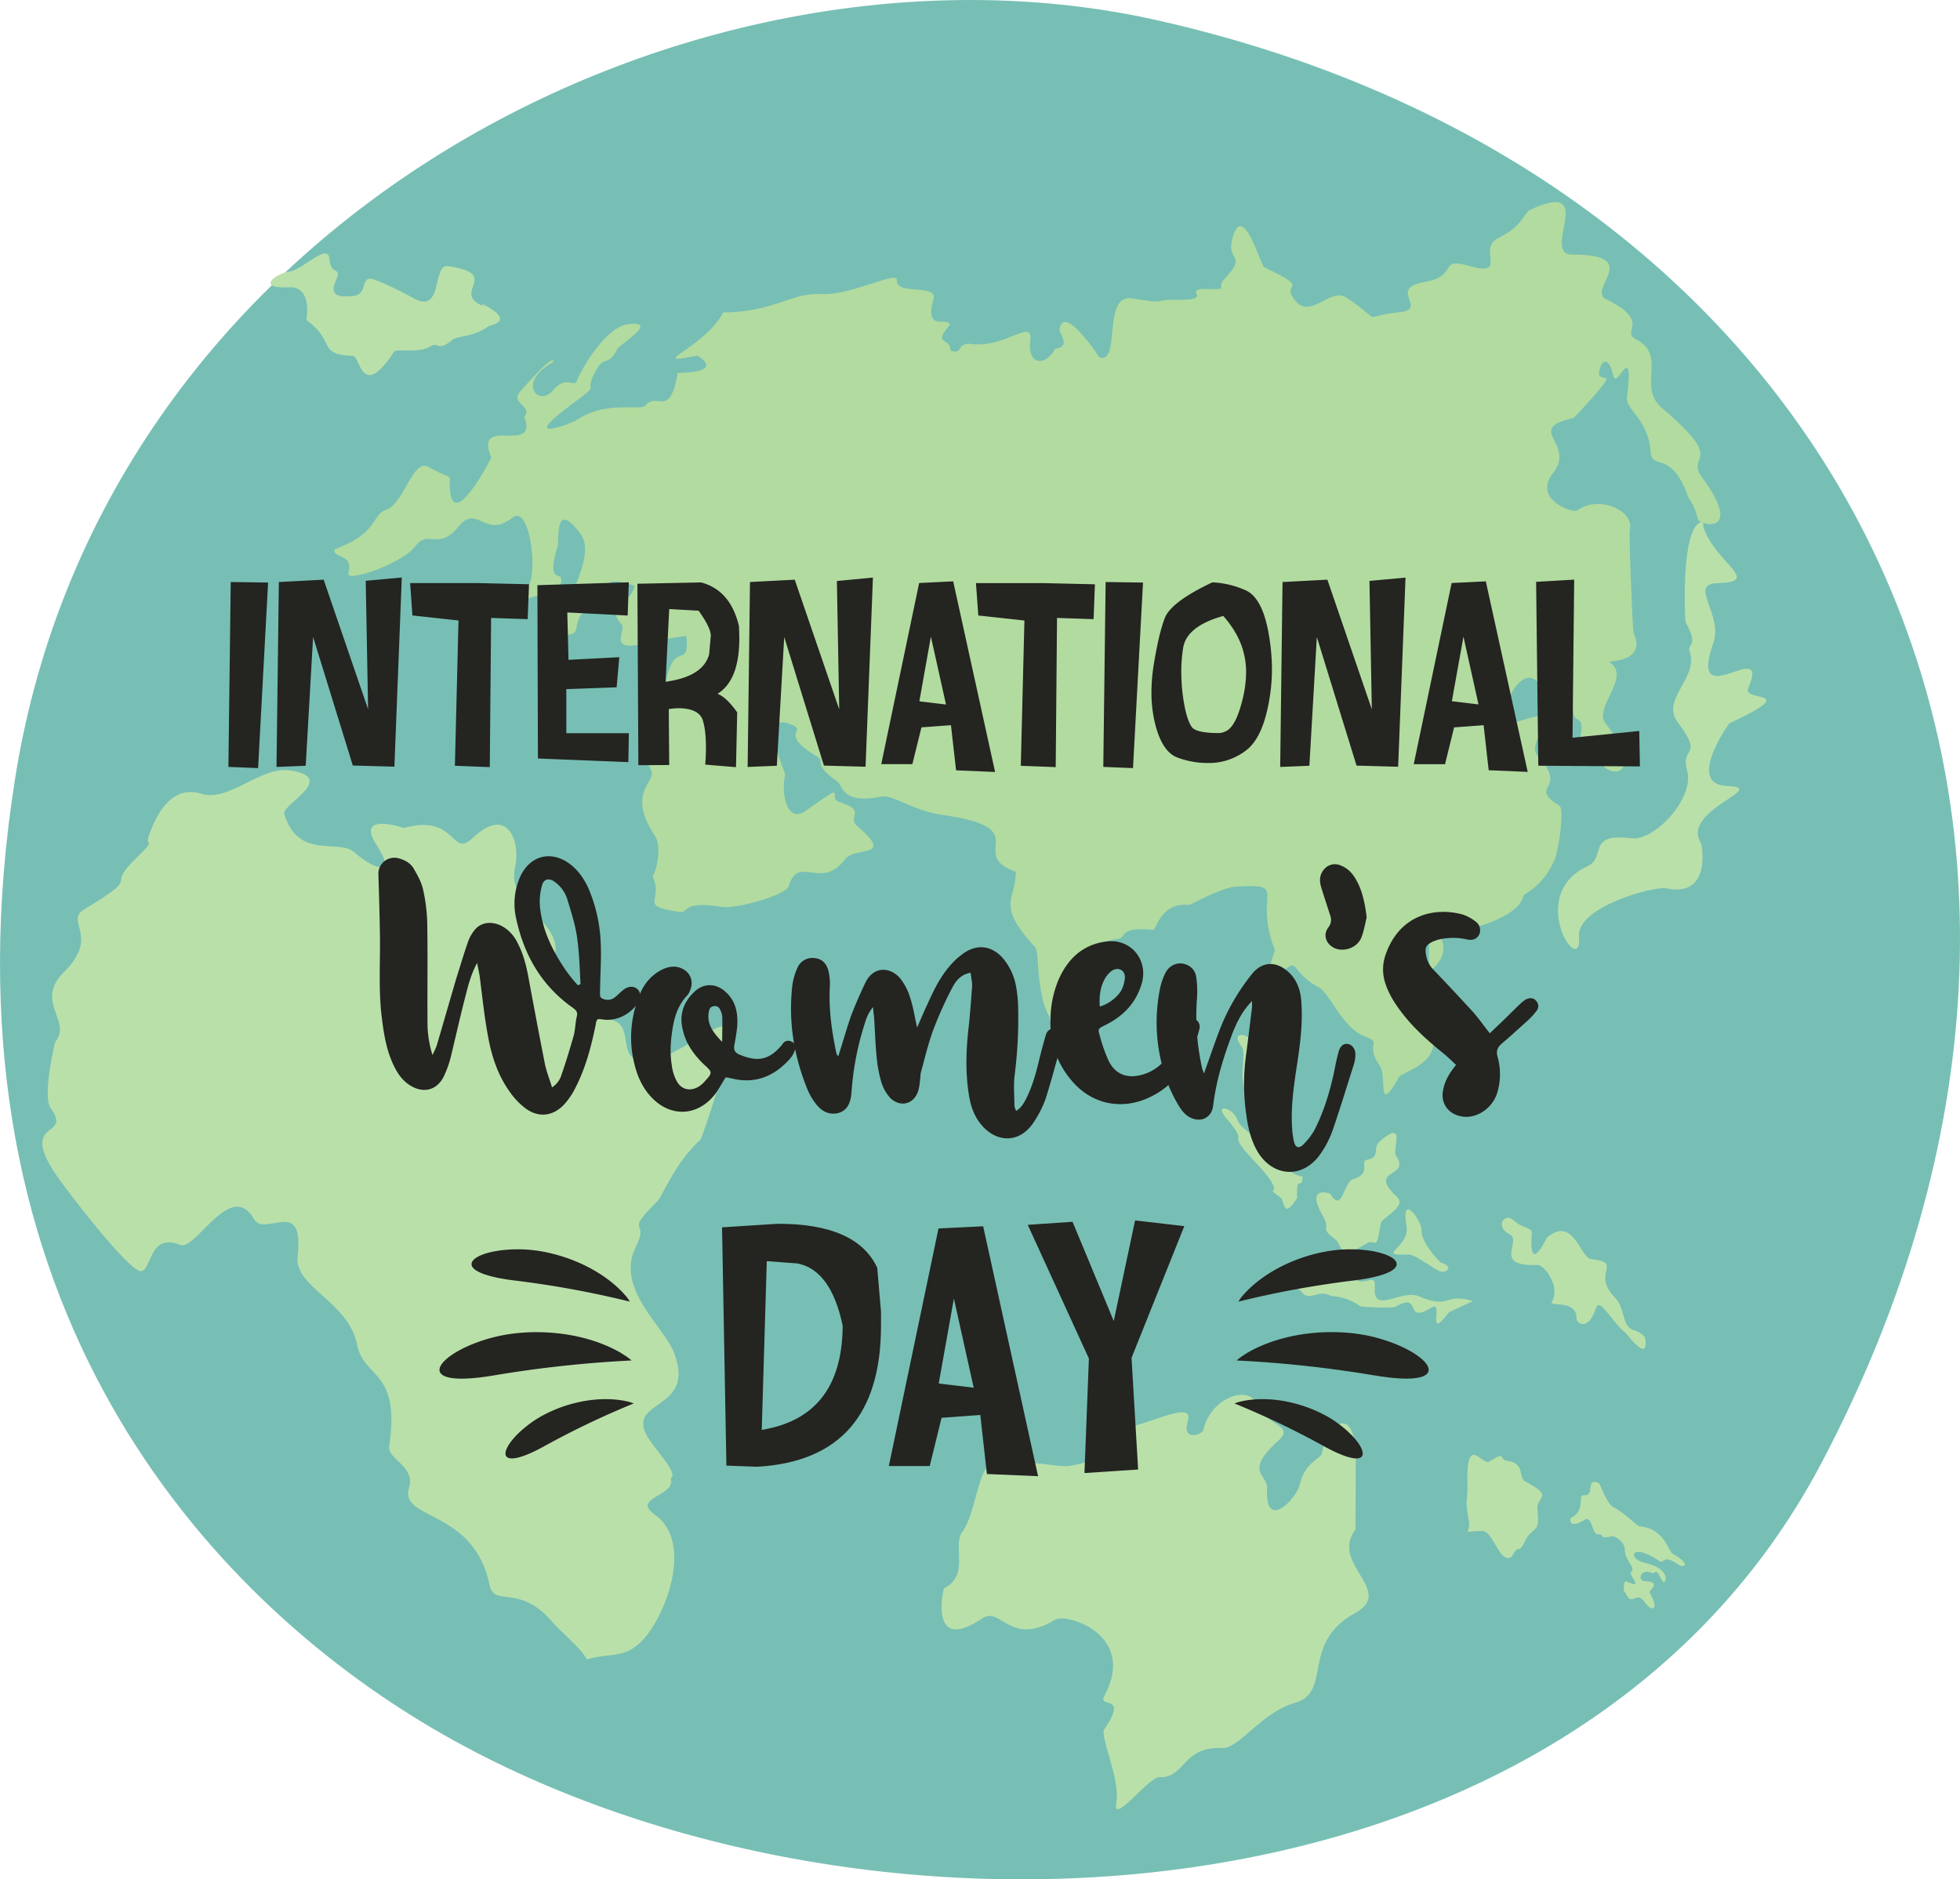 <svg xmlns="http://www.w3.org/2000/svg" width="1080" height="1035.69" viewBox="0 0 1080 1035.69"><g id="Слой_2" data-name="Слой 2"><g id="set05_451632816"><g id="set05_451632816-2" data-name="set05_451632816"><path d="M637.54 11.14C384.42-45.74 57.77 118.53 8.38 428.64-36.37 709.7 106.68 873.12 233.7 949.73 463.14 1088.1 863 1072.4 1003.31 806.91 1192.25 449.46 1017.67 96.55 637.54 11.14z" fill="#77bfb4" fill-rule="evenodd"/><path d="M881.16 206.74c-.54-4.33 4.23-14.58 7.88.54 1.86 7.7 11.5-21.54 7.45 11.72-.83 6.77 11.67 11.9 13 29.7.83 11.44 11.3-1.9 20.87 25.55.23.68 3 3.06 5.18 11.73 1 3.85 25.62 8.9 2.6-22.48-10.2-13.9 14.42-7.38-22.35-38.64-13.84-11.77 3-29-14.14-37.74-9.33-4.75 9.22-9.37-16.72-22.27-10.6-5.27 20.72-24.65-18.42-24.52-18.07.06 14.48-41.62-22.72-25-4.78 2.15-3.7 8.62-18.14 15.83-12.14 6.05 6.13 21.76-16.46 15.3-16.87-4.82-5.09 5.51-24.2 8.94-20.81 3.74 2.45 14.85-13.84 16.64-23.55 2.59-7.13 6.71-29.22-8-9.55-6.36-21.13 14.92-30.12-1.19-3.85-6.91 9.87-3.59-15.19-15.56-2.05-1-12-37.91-17.68-15.28-3.13 12.39 8.76 7.91-4.33 21.79-5 5.34 3.76 5.7-9.35 5.46-15.51-.27 6.12 6.38-18.05 6-12.94-.18-2 2.59-23.4-.82-16.77-2.67-5.93 36.45-18 32.52-.16-.05-19.68-30.34-22-15.3-.26 1.62 6.67 9.69-2.42 10.49-4.47 9.23-15.39 10.19-13.69-4.57 1.45-12.6-13.51 4.26-32.28 2-8.83-1.06-4.26 6-11.66 3.65.0-7.65-10.37-2.78-.34-14.18-.85-4.9-14.34 4.39-9.07-14.12 2.49-8.78-20.84-1.94-20.19-10.55.41-5.4-25.21 8.53-41.69 7.68s-26 9.94-53.93 10.09C388.1 192 354.81 201.86 384.09 196c.38-.08 16.33 9.25-10.63 9.47-4.37 25.78-11.62 10-17.93 18.13-2.31 3-22.17-3.3-38.39 8.31-.49.35-31.05 13-5.57-6.43 24-18.24 7.09-4.77 17.78-22.93 3.55-6 6.38-.91 10.76-10.22 1-2.21 23.91-15.9 5.83-13.62-11.73 1.48-25 23.3-28.21 31.46-1.23 3.17-6.29-3.24-12.86 4.83-7.94 9.75-20.62-4.15-.15-15.38.22-.12 2.37-7.23-18.29 16.41-5.41 6.19 7.4 7.73 2.43 13.59 8.21 21.69-28.3-1.45-18.1 22.57.0.09-19.74 38.59-22.56 19.68-1.95-13.08 4.59-5.43-12.28-14.61-8.47-4.61-13.2 20.11-23.06 23.62-8.41 3-4 12.84-28.41 21.78-1.8 5.08 10.85 2.26 7.48 13.28-1.6 5.24 29.55-5 37.18-15.19 6.83-9.09 12.5 3 23.46-10.43 10.68-13.13 14.39 7.15 29.85-5.08 9.28-7.35 13.92 28.78 9 37.16-4.4 7.44-25.36 5.93-13.24 10.7.12.05 29.7-6.83 30.82-11.49 2.14-8.89-8.67 2.87-1.77-20.47 1.1-3.75-2-26.52 12.72-6.81 11.92 16-24.91 58.3-6.37 55.36 8.21-1.31-1.42-7.59 15-18.46 6-4 .7-15.72 21.17-8.43-2.77 11.5-17 9.8-7 21.67 2.47 2.94-8.86 15.91 14 9.74 3.72-1 21.37-3.95 21.4-3.73 2 19.15-6.53 1.67-11 24.61a50.16 50.16.0 0 0-8.45 19.78c-1.43 7.89-11.64 7.8.0 29.36 3.6 6.66-14.11 11.87 2.26 36.52 3.7 5.58.88 19.08-1.36 22.29 6.49 13.68-8.56 16 14.45 19.46 6.35 1 .59-6.45 23.92-2.65 6.58 1.07 35-6.08 36.74-11.72 5.31-17.49 17.86 2.92 31-14.69 5.26-7.07 27.48-.29 7.11-17.75-7.06-6.06 5.75-8.49-10.15-13.62-7.71-2.49 6.41-12.89-18.94 4.91-9.76 6.85-13.51-8.9-11.11-19.87.41-1.88-17-37.11 4.56-27.31 7 3.21-8.21 4.39 13.21 17.2 4.76 2.84-3.27 3.7 11.09 13.7 2.74 1.9 2.31 12.78 23.7 8.34 6.88-1.43 17.64 7.72 34.51 10.12 51.84 7.38 12.24 21.2 40.05 31.26.0 16.12-11.35 17.79 10.83 41.76 2.05 2.21.32 25.1 7.6 38 1.44 2.56.84 21 10 12.58 2.93-2.68-2.35-9.16 12.27-19.73 15.2-11-12.55-31.48 15.77-35.7 4.65-.69.1-6.77 19-4.91 2.34.23 3.75-15.3 20.23-13.74.4.0 17.8-9.52 24.95-10 30.89-1.9 9.65 3.23 22.09 34.83.46 1.2-10.49 22.29 7.06 9.68 5.41-3.89 3.39 3.54 17 10.8 6.27 3.34 13.07 22.47 25.59 27.24 10.17 3.87-.5 3.62 8.28 16.24 3.92 5.63-1.9 28.16 10.54 6 1.47-2.62 25.69-8.36 17-25.69-5.48-10.93 11.35-14.88-16.87-30.22-2.27-1.23-14.09-17.9 3-17.89 24.69-39.26 4.92 31.42 18.92 10.12 8.14-12.38-9-15.56 12.88-17.45 7.69-.67 31.53-7.79 33.5-18.64.23-1.3 11-4.8 17.46-20.47 1.86-4.52 5.37-27.36 2.41-29.22-18-11.28 5.54-8.5-11.81-27.18-8.33-9 20.63-29.44-9.23-19.72-20.62 6.71 2.72-43 12.41-14.92C855.1 395 865 375.07 867 392.92c.71 6.41 7.22-.17 3.21 16-1.41 5.68 7.15-3.36 11 9.51 3.29 10.89 27.2 11.39 3.37-20-6.59-8.7 14.75-25.47 2.19-33.57.45-.85 20.61-.17 13.4-16-.62-1.36-2.6-55-2.17-56.62 2.87-10.71-16.8-19.77-29-10.86-2 1.46-24.92-5.89-13.1-20.92 12.65-16.06-16.38-24 11.18-30.11.16.0 20.32-21.26 18-21.84C882.19 207.72 881.23 207.36 881.16 206.74z" fill="#b2dba0" fill-rule="evenodd"/><path d="M397 566c-2.09-1.06-25.32 15.27-34.54 17.53-28.91 7.07-7.48-22.58-30.16-21.91-8.86.26-28.57-21.9-26.37-36.35 2.77-18.18-26.9-26-22.14-47.22 3.18-14.18-3.86-34.68-23.42-16.17-12.12 11.46-8.39-13.77-37.78-5.57-.11.0-27.45-9.41-14.91 9.66 10.51 16-.22 14.44-12.57 3.63-8.58-7.51-31 4.45-38.48-21.17-1.46-5 29.89-19.8 3.16-23.87-16-2.44-33.81 17.59-48.58 12.95-15.92-5-24.4 9.5-29.21 23.12-2.18 6.17 4.61 1.13-7.19 12.53-17.81 17.22 5.21 7.72-28.44 28-11 6.64 9.08 14.41-11.13 34.57-16.57 16.52 4.81 26.85-4.79 38.42-.12.15-7.26 30-2.53 36.48 12.48 17.08-18 5.63 3 36.81 5.48 8.15 40.84 54.32 47 53.09 5.87-1.18 4.31-21.28 21.44-14.46 8.5 3.39 27.82-36.63 40.63-14.26 6 10.4 27.83-12.93 24 20.42-2 17.38 28 24.66 32.85 49 3.73 18.63 24 13.63 17.61 55.77-1.11 7.26 14.63 10.76 10.9 23.06-5.42 17.87 35.87 11.33 44.45 53.51 2.56 12.52 16.55-1.53 35.53 21.34 3.19 3.84 15 13.47 18.07 19.61 14.09-4.76 24.46 2.49 37.78-20.52 9.52-16.45 17.66-46.47-.31-59.25-13.55-9.65 12.08-10 8.65-20.15 5-2.39-9.8-16.9-13.34-23.84-10.12-19.82 27.34-13.32 15.33-45-5.77-15.19-32.71-35.54-21.13-58.67 7.95-15.86-7.32-6 11.86-25.18 3.16-3.15 8.86-20 23.88-34.08.54-.51 20.06-56.51 15.4-60.85C399.62 565.3 397.23 565.28 397 566z" fill="#bae0aa" fill-rule="evenodd"/><path d="M938.67 290.86c7.06 19.8 32.42 29.83 7.79 30.49-16.58.44 3.24 17.07-2.4 33-14.53 41.13 32.19-4.81 19.19 25-3.4 7.8 30.79.09-10.41 19.31-.16.07-24.09 33.65-1.24 34.49 24.45.89-26.28 13.28-14.17 31.83.08.13 6.21 29.94-19.41 24.58-6.66-1.39-49.18 10.27-47.95 26.35 1.88 24.75-29.89-22.41 4.53-38.47 11-5.13-.94-18.62 24.61-15.44 12.29 1.53 34.7-22.05 30.46-37.22-3.94-14.11 9.61-7-5.16-26.68-9.68-12.92 11.63-24 6.49-39.27-1.54-4.56 5.56-1.93-2.25-16.15-.19-.34-2.87-51.35 8.52-54.91C939 287.28 938.4 290.12 938.67 290.86z" fill="#bae0aa" fill-rule="evenodd"/><path d="M747 807.41c1.29-32.7-14.22-26.7-18.79-6-.48 2.17-9.46 4.92-12 16.68-1.7 7.8-19.39 26.43-18 2.07.44-7.77-13.35-8.61 6.38-26.43 9.21-8.31-8-8.72-12.1-19.82s-25.49-3.76-29.41 14.2c-.51 2.36-12.21 6.81-8.52-5.3s-26 4.34-33.67 3.3-3 17.89-32.44 21.86c-5.4.73-39.67-6.29-42.91.24-6-.32-8.18 26.56-15.18 35.81-5.9 7.78 4.36 23.85-10.23 31.38-.15.08-8.84 36.61 21.11 16.48 10.36-7 15.19 16 40.25.66 6.05-3.7 45.39 8.27 27 42.12-3.84 7.07 13.71-1.7.0 18.38-2.56 3.75 9 27.64 6.61 40.64-2.37 12.76 18-14.62 23.72-14.3 13.93.78 12.93-17.27 34.73-16.05 9 .5 21.58-19.68 40-24.92 20.87-5.94 2.79-32.82 33.17-49.5 22.34-12.26-14.23-27 .17-46C746.9 842.78 747 807.38 747 807.41z" fill="#bae0aa" fill-rule="evenodd"/><path d="M900.85 733.24c-7.54-1.56-4.81-11.79-11-18.17-13.5-14 5.33-19-13.26-21.25-5.84-.72-9.76-24.31-24.25-11.67-.07.06-10.12 21.64-8.33-2.39.29-3.72-4.66-2.2-10.51-7.65-4.06-3.78-10.18 3.66-1.77 8 7.46 3.87-9.92 18 15.6 17 3.35-.14 12.79 11.46 7.78 20.36-1.72 3 14.45-1.88 13.56 9.9.0.39 5.74 8 10.89-6.78 2-5.73 9.46 9 16.32 14.06.06.05 13.08 17.49 10.59 2.76C906.23 735.74 902.06 733.49 900.85 733.24z" fill="#bae0aa" fill-rule="evenodd"/><path d="M793.87 695.78c-4.08-3.85-11-12.43-10.55-17.9.33-4.46-11.57-21.81-8.28-2.28 2.09 12.39-18.07 16.55 1.08 15.74 3.34-.15 11.66 6.36 16.44 8.88C796.66 702.39 801.87 698.12 793.87 695.78z" fill="#bae0aa" fill-rule="evenodd"/><path d="M769.79 659.63c-17.06-15.93 8.17-10.21-.62-22.8-2.1-3 5.85-20.4-8.63-8.12-4.68 4 .55 8.87-7.29 10.46-4.49.9 3.22 7.33-7.66 10.69-5.41 1.67-5.81 19.23-12.66 8 0-.06-13.87-5.08-4.06 12.14 5.07 8.9-2.39 5.85 7 13.13 4 3.07 1.35 12 17 2.19 5.33-3.34 5.32 5.85 8-11.35C761.43 671.19 775.41 664.88 769.79 659.63z" fill="#bae0aa" fill-rule="evenodd"/><path d="M811.47 717.08c-15.53-5-11.77 4.78-29.45-2.63-10.23-4.28-25.64 10.51-24.47-5.18.68-9.08-6.91 1.31-11.77-5.46-2.34-3.27-3.51 3.16-10.13-3.7-5.75-6-5.82 8.21-9.9.89-1.44-2.59-5.06 2.66-14 2.66-12 0 2.7 4.62 5.68 8.55 4 5.3 9.45-2 15.95 2a29.81 29.81.0 0 1 16.06 5.6c.86.63 18.16 1.12 19.5.34 14.94-8.67 4.41 10.1 19.7.51 7.48-4.7-3.3 19.56 9.71 2.61C798.5 723.08 811.48 717.08 811.47 717.08z" fill="#bae0aa" fill-rule="evenodd"/><path d="M714.75 660c-.64-13.81 2.72-3.34 3-11.46-11.39-2.95-6.59-8.17-10.38-7.06-2.08.61 1-6.31 4.59-2.47.47.5 8.16-.27-3.57-10.59-1.34-1.18 2.11-19.41-8.67-16.79-4 1 3.58-3-4-4.5-5.54-1.14 1.2-12-3.83-14.58-6.4-3.23 9.24-6.82-4.62-21.21-1.07-1.1-9.31-2.79-3.06 5.56 3 4-2.54 18.07 3 25.8 3.55 5-5 .1 5.8 10.09 2.1 2 3.35 15.67 8.32 15.47 3.36-.13-2.79 1.44 3.91 4.14 1.41.57 3.66 14.06-11-3.84-1-1.22-10.76-6.43-12.48-11.56-2.17-6.48-13.24-9.3-6.12-.9 11.49 13.57 3.77 8.83 8.31 15.36 4.08 5.85 13.82 14.46 17.08 20.57 3.52 6.6-4 1.56 4.53 7.89 2.47 1.83 1.38 12.65 8.9.67C714.86 660 714.75 660.12 714.75 660z" fill="#bae0aa" fill-rule="evenodd"/><path d="M841.36 847.32c4.88-6.71 7-2.71 5.78-15.55-.7-7.48 9.83-6.65-6.66-15.3-4.14-2.17.22-10.19-9.94-11.37-5.1-.59.0-5.85-9.9.33-4 2.52-12.94-16.36-12.07 13.32.27 9-1.55 6.67.69 18.62 1.7 9.06-5.52 6.59 7.37 6.3 4.75-.11 8.12 11 11.72 13.8 5.12 4 5.67-3.56 7.9-3.64C839 853.73 840.2 848.93 841.36 847.32z" fill="#bae0aa" fill-rule="evenodd"/><path d="M895.91 878.27c3.58 7.71 5.69-2.48 10.6 4.94 3.61 5.46 8.22 3.84 2.38-5.56-.62-1 7.39-6-2.63-6.26-4-.1-2.86-7.34 4.27-4.49 2 .79 1.18-4 5.29 4.05 2 3.84 6.16-6.39-9.47-9.65-9.63-2-8.31-12 8.1-1C917 862 916.16 856 925 862.38c1.91 1.4 8.21.7-3.33-6.16-2.7-1.61-4.3-13.85-18.49-15.1-.67.0-9.42-8.28-13.82-10.34s-7.38-13.08-8.54-13.55c-7.61-3.07-1.52 7.44-8 6.78-3.88-.4 1.34 8.22-7.18 12.59-.8.41-1.26 6.44 7.57.91 4.22-2.64 3.82 8 7.2 8 4.59-.09-.27 2.86 7.76 1.11 1.84-.4 7.38 3.44 7.16 7.59-.29 5.21 6.43 10.18 3.4 12.07-1.7 1 6.13 8.79.18 6.39-3.35-1.36-4.09-2.79-4.2 3.66C894.69 876.72 895.75 877.93 895.91 878.27z" fill="#bae0aa" fill-rule="evenodd"/><path d="M265.91 168.54c-17.55-7.39 11-17.54-19.14-21.87-8.87-1.27-2.15 27.94-19.87 17.16-.94-.58-12.76-7-20.76-9.77-8.32-2.85-2.67 8.67-12 9.14-4.16.21-13.68 1.47-9.08-8.54 3.79-8.22-2.95-2.41-3.48-11.67-.56-9.87-15 5.85-22 6.68-7.56.9-19.05 9.59-.38 8.65 13.34-.67 9.58 18 9.65 18.05 16.65 12.16 5.46 18.89 25.66 19.79 4 .17 4.77 25.21 22.72-2.5 1-1.51 13.91 1 19.59-2.58 5.31-3.36 3.63 3.36 12.24-3.64 3.46-2.81 11-1.12 20.12-7.66.66-.48 15.18-2.51-2.2-11.65C264.44 166.78 266.28 168.16 265.91 168.54z" fill="#bae0aa" fill-rule="evenodd"/><path d="M147.73 321 142.21 423.3l-16.36-.67 1.29-101.88 20.59.29zm30.59-1.61 24.5 71.45-1.3-70.76 19.87-1.82-4.07 104.24-22.92-.63-21.88-70.86L168.45 422l-16.09.66 1.3-101.91 24.66-1.29zM291.49 322l-.73 19.21-20.15-.67-.72 82.21L250.65 422l2-80.06-25.41-2.77L226 321.32h37l28.54.66zm55-1-.63 18.2-33.27-1.68.66 26.12 28-1.46-1.48 16.59-27.72 1v24.28h34.47l-.29 15.95L296.41 418l-.29-95.51 50.36-1.58zm22.26 14.64-2 40.07q20.72-2.83 24-15.14l.91-10.15c0-3.09-2.23-7.69-6.74-13.87l-16.24-.91zM386.44 321q16.13 4.35 20.75 24.09.18 3.6.18 6.81.0 23-12 30.47c3.27 1.22 6.9 4.63 10.84 10.24l-.66 30.18-16.94-1.42c.26-3.44.38-6.62.38-9.52q0-9.42-1.76-15c-1.42-4.19-5.68-6.37-12.84-6.56a40.36 40.36.0 0 0-5.89.48l.25 30.83-17 .1-.53-1e2 35.19-.73zm51.49-1.51 24.5 71.45-1.29-70.76L481 318.3l-4.06 104.24L454 421.91l-21.88-70.86L428.05 422l-16.08.66 1.29-101.91 24.66-1.29zm87.31.94 23.08 105-21.5-.91L524 399.64l-16.27 1.2-5 20.28H485.59l20.88-99.83 18.76-.92zm-12.3 30.37-6.36 35.69 14.69 1.77-8.33-37.46zM603.31 322l-28.54-.66h-37l1.3 17.85 25.41 2.77-2 80.06 19.24.73.72-82.21 20.15.67.73-19.21zm26.51-.94L624.31 423.3l-16.37-.67 1.29-101.88 20.59.29zm69.28 28.44a111.18 111.18.0 0 1 1.77 19.36 100.25 100.25.0 0 1-2 19.67q-3.69 18.84-12.64 25.29a33.28 33.28.0 0 1-19.18 6.66H666a47 47 0 0 1-17.18-3q-8.23-3-12.15-17.91a72.06 72.06.0 0 1-2.2-18.16 94.31 94.31.0 0 1 1.13-14.22q2.79-17.55 6.18-26.49c2.31-6 11-12.58 26.27-19.77a50.47 50.47.0 0 1 18.13 4.29q9.42 4 12.93 24.25zm-25-10.06q-20.34 5.63-22.19 17.75a84.44 84.44.0 0 0-1 12.84 104.37 104.37.0 0 0 .75 12.45c1.11 8.76 2.75 14.76 4.92 18q2.24 3.5 15 3.5a8.67 8.67.0 0 0 3.25-.73q5.77-2 9.46-16.36a64.21 64.21.0 0 0 2.34-16.37 43 43 0 0 0-.95-9.14c-1.55-7.57-5.42-14.89-11.67-22zm57.3-20 24.5 71.45-1.3-70.76 19.87-1.82-4.07 104.24-22.92-.63-21.88-70.86L721.49 422l-16.08.66 1.29-101.91 24.66-1.29zm87.31.94 23.08 105-21.5-.91-2.78-24.82-16.27 1.2-5 20.28H779l20.88-99.83 18.76-.92zm-12.3 30.37L8e2 386.43l14.69 1.77-8.32-37.46zm61-31.31-.92 87.12 36.76-3.72.38 19.52-56-.38-1.2-101.34z" fill="#242421" fill-rule="evenodd"/><path d="M262.9 530.57c.47 2.88 1.11 5.25 1.45 7.79 1.43 10.93 2.54 22 4.58 32.83 1.92 10.62 5.24 20.95 11.6 30a40.89 40.89.0 0 0 8.7 9.38c7.48 5.69 15.71 4.74 22.07-2.4a40.07 40.07.0 0 0 5.85-8.87c5.55-10.8 8.56-22.37 11-34.12.64-3.82.64-3.82 4.26-3.32 7.48 1.09 15.87-3.35 19.36-9.84 1.43-2.85 1.29-5.38-.64-7-1.72-1.59-4.57-1.59-7 0a29.91 29.91.0 0 0-3.32 2.85 30.11 30.11.0 0 1-2.4 2.06 6.42 6.42.0 0 1-7.11.0c-1-.64-.64-3.18-.64-4.91.13-8.73.78-17.63.3-26.33A84.21 84.21.0 0 0 324 489c-2.54-5.25-5.72-9.85-10.63-13.34-10-7-21.12-4.09-26.5 7a36.57 36.57.0 0 0-2.54 23.15c4.3 20.31 14 37.44 31.41 49.65 1.76 1.29 2.71 2.37 2.07 4.77-.78 3.32-.78 6.81-1.6 10.16-2.06 7.28-4.26 14.59-6.8 21.86a12.34 12.34.0 0 1-5.24 7c-1.43-4.77-3.18-9-4-13.33-3-15.24-5.89-30.64-8.73-45.87-1.26-7.27-3-14.41-6.5-20.91A20.65 20.65.0 0 0 277 510.6c-5.24-2.87-10.79-2.7-14.62.95a21.81 21.81.0 0 0-4.26 6.8c-2.4 6.84-4.47 13.81-6.67 20.79-3.65 12.38-7.14 24.6-10.79 37a39.44 39.44.0 0 1-2.37 5.25 61.32 61.32.0 0 1-2.71-15.71c-.17-19.18.17-38.37-.17-57.56A95.78 95.78.0 0 0 233.08 490c-.94-4-3-7.62-5.08-11.27-1.72-3-4.73-4.74-8.25-5.69a8.8 8.8.0 0 0-11.24 8.87c.3 10 .61 20 .78 30 .47 16.34-.95 32.69 1.11 49 1.12 9.07 2.54 18.11 6.67 26.51 2.06 4.29 4.74 8.09 8.73 10.62 7.45 4.78 15.07 2.88 18.86-5.08a57.79 57.79.0 0 0 3.65-10.15c2.54-10.46 4.91-21.08 7.62-31.71 1.76-6.84 3.35-13.81 7-20.48zM318.44 543a81.94 81.94.0 0 1-7.31-9.2c-7-10.46-12.52-21.74-13.64-34.6a33.09 33.09.0 0 1 1.12-11.1c.95-3.82 4-4.43 7.13-2.06a18.72 18.72.0 0 1 7 10c2.06 6.84 4.3 13.64 5.25 20.65 1.25 8.56 1.42 17.13 1.89 25.69C319.39 542.49 318.91 542.79 318.44 543z" fill="#242421" fill-rule="evenodd"/><path d="M399.84 593.73a39 39 0 0 1 4.13.78c12.69 2.84 22.84-1.6 31.24-10.93a14.54 14.54.0 0 0 2.87-5.08c.48-1.76.14-3.66-1.93-4.47a3.67 3.67.0 0 0-4.73 1 11.73 11.73.0 0 1-.95 1.26c-7.48 8.73-14.12 8.55-23 4.9-2.37-.95-3.31-2.54-2.84-5.08.61-3.48 1.25-7 1.59-10.46.47-7.14-.64-13.63-6.06-18.71-5.38-5.25-12.52-5.38-17.74-.17-5.72 5.41-8.11 12.22-6.36 20 1.6 8.09 6.2 14.42 12 20 4.44 4 4.61 4.47.65 8.74a16.32 16.32.0 0 1-3.49 3.18c-4.77 3-9.85 1.89-12.39-3a24.39 24.39.0 0 1-2.67-8.73c-1.12-6.67-.64-13.47.47-20.31 1.08-6.66 3.15-12.86 7.92-17.93a8.42 8.42.0 0 0 1.59-2.68c2.37-5.24.31-10.32-4.9-12.52-3.53-1.46-7-.81-10.33.78-6.66 3.32-10.8 8.86-13.16 15.7a61.17 61.17.0 0 0-3.35 30.63c1.45 8.7 4 16.79 10 23.46 10.94 12.22 26.81 11.27 36.32-2.07 1.76-2.67 3.35-5.38 5.08-8.22zm-1.9-19.53c-4.9-5.08-8.43-9.68-7.45-16.18.31-1.59.62-3.18 2.68-3.49 2.06-.47 3.35.78 4 2.71a10 10 0 0 1 .81 3C398.11 564.52 397.94 568.82 397.94 574.2z" fill="#242421" fill-rule="evenodd"/><path d="M461.88 582.16a6.51 6.51.0 0 1-.95-1.46c-2.67-12.52-4.44-25.05-3.62-37.91a33.17 33.17.0 0 0-.65-7c-1-4.77-3.65-7.31-7.61-7.78a9 9 0 0 0-9.68 5.41 35.53 35.53.0 0 0-2.71 9.17c-2.37 19.7.64 38.72 7.95 57a33.61 33.61.0 0 0 4.74 8.43c3 4.09 7.14 6.64 12.53 5.38 4.6-1.29 6.84-4.9 7.31-11.44A159.14 159.14.0 0 1 476 565.63c1.09-3.48 2.07-7.14 5.08-10.62.14 2.53.48 4.43.61 6.5.47 6.83.64 13.64 1.29 20.3a73.78 73.78.0 0 0 2.7 14.76 24.31 24.31.0 0 0 4.74 8.39c5.72 5.72 13.64 3.53 15.71-4.43a29.2 29.2.0 0 0 .81-5.21c.3-1.59.13-3.35.61-4.77 2.23-8.09 4.13-16.35 7.14-24.14a208 208 0 0 1 10.15-22.33c1.93-3.66 4.78-7.14 10-8 .31 2.87 1 5.54.78 8.08-.65 7.95-1.12 15.71-2.07 23.66-1.25 11.74-1.59 23.62.31 35.37 1 6.67 3.18 12.86 8 17.93 8.57 8.87 20 8.23 27.11-1.75a59 59 0 0 0 7-13.34c2.84-8.56 5.07-17.43 7.62-26.16a43.82 43.82.0 0 0 1.89-7.14c.64-3.49-1.42-5.86-4.6-5.86-2.37.0-4 1.08-4.78 4.1-1.25 4.29-2.37 8.59-3.48 13-1.73 7.44-3.79 14.76-7.28 21.73-1.29 2.37-2.71 4.9-5.41 6.5a13.36 13.36.0 0 1-.95-2.54c0-5.86-.64-11.88.17-17.6A249.46 249.46.0 0 0 561 554.53a71.73 71.73.0 0 0-1.28-11.74 33.12 33.12.0 0 0-7.28-14.93c-6-6.63-13.81-7.75-21.26-2.67a41 41 0 0 0-8.25 7.62c-5.08 6-8.57 13.16-11.75 20.3-2.06 4.27-3.79 8.57-5.85 13.17-1.29-5.72-2.07-11.27-3.83-16.52a31.59 31.59.0 0 0-5.38-10.46c-5.08-6.19-14.28-7.31-19.05 1.77-2.85 6-5.55 12-7.92 18.24C466.48 566.75 464.42 574.37 461.88 582.16z" fill="#242421" fill-rule="evenodd"/><path d="M578.81 563.1a48 48 0 0 0 11.1 31.71c11 13.68 28.1 17.47 44 9.68 15.71-7.61 22.84-21.56 27-37.43a4.78 4.78.0 0 0-3.52-5.86c-2.36-.64-3.62.48-5.21 3.79-2.71 5.55-5.24 11-8.25 16.18a24.22 24.22.0 0 1-12.23 10.32c-9.67 3.66-17.12 1-20.94-7.14A84.87 84.87.0 0 1 606 570.71c-1.11-3.65-.94-3.79 2.55-5.55 10.15-4.91 17.42-12.22 20.61-23.31 3.66-13-6.2-24.75-19.5-23-12.86 1.6-21.12 9.38-26.2 20.66a57.31 57.31.0 0 0-4.6 23.62zM606 554.7c-.33-5.24.14-10 2.21-14.14a14 14 0 0 1 4.6-5.69c3.83-2.23 7.48.13 7 4.43-.5 3.49-1.45 6.67-4 9.21A21.65 21.65.0 0 1 606 554.7z" fill="#242421" fill-rule="evenodd"/><path d="M689.86 551.69a24.71 24.71.0 0 1 0 3.62c-1 8.43-2.07 17-3.18 25.56a117.36 117.36.0 0 0 .17 34.25c.94 6.84 2.54 13.34 6 19.36 8.56 14.45 25.22 15.23 34.76 1.42a54.4 54.4.0 0 0 6.64-12.83c4.12-11.91 7.78-24 11.6-36a19.61 19.61.0 0 0 1-5.89c.14-3-1.93-5.68-4.3-5.86-2.2-.3-4 1-4.9 4.14s-1.6 6.5-2.24 9.81c-2.37 11.61-5.72 22.84-11.1 33.48a36.88 36.88.0 0 1-6.19 8c-2.37 2.37-4.27 1.72-5.08-1.43a45.07 45.07.0 0 1-1.08-8c-.82-13.47 1.55-26.5 3.48-39.66 1.42-10 2.37-20 1.59-30-.51-7.14-3.18-13.67-9.54-17.93-6.19-4.14-12.83-3-17.6 3a116 116 0 0 0-18.07 31.41c-2.88 7.61-5.42 15.22-8.43 23.48-.47-1.59-1-2.54-1.12-3.48a131.64 131.64.0 0 1-2.67-38.55 55.66 55.66.0 0 0-.47-11.27c-.65-4.13-3.66-6.67-7.62-7.31-4.13-.48-7.48 1.59-9.38 5.24a36.43 36.43.0 0 0-2.84 8.09 94 94 0 0 0 .64 41.09 79 79 0 0 0 9.51 23.79c1.73 2.84 3.66 5.39 6.8 6.84 5.9 2.67 11.45-.34 12.23-6.67 1.58-13.33 5.41-25.85 10-38.24C681 564.39 684 557.72 689.86 551.69z" fill="#242421" fill-rule="evenodd"/><path d="M753.05 505.66c-.81-7.78-2.67-15.4-5.52-20.3-2-3.79-4.7-6.81-8.73-8.4-4.57-1.93-9 .31-10.9 4.91-1.12 3.18-.3 6 .65 8.87 1.42 4.6 3 9.2 4.43 13.81a6.55 6.55.0 0 1-1 6.49c-4.1 5.42.34 11.44 6 12.22 4.81.64 10-1.72 12.05-6.32C751.46 513.45 752.1 509.49 753.05 505.66z" fill="#242421" fill-rule="evenodd"/><path d="M820.91 569.46c-3.49-4.47-6.19-8.26-9.21-11.74-7.14-7.79-14.42-15.57-21.72-23.19a14.84 14.84.0 0 1-4.14-7.92c-.77-4.3-.3-5.72 3.49-7.61a30.23 30.23.0 0 1 3-1.12 34.82 34.82.0 0 1 16-.17c3.31.81 5.72-.47 6.8-2.84a5.85 5.85.0 0 0-2.2-7.14 23.36 23.36.0 0 0-7.14-3.8c-16.18-4.29-35.24.78-42.51 22.85a24.2 24.2.0 0 0-.34 13.78c1.76 6.19 4.94 11.44 8.73 16.51 6.84 9.21 15.24 16.65 24.13 23.8 2.2 1.89 4.44 4 6.5 6-3.49 4.3-6 8.43-7 13.34-1.76 7.14 2.2 13.33 9.34 14.89 8.09 1.93 17.12-3.62 20.14-12.19a35.18 35.18.0 0 0 .47-20.3c-.94-3.18-.3-5.25 2.23-7.48 4.92-4.13 9.69-8.57 14.46-12.83a39.5 39.5.0 0 0 4.74-5.25 4.05 4.05.0 0 0-.17-5.38c-1.26-1.76-3.49-2.06-5.86-.81a18.73 18.73.0 0 0-2.84 2.23c-1.76 1.59-3.35 3.32-5.08 4.91C829 561.84 825 565.47 820.91 569.46z" fill="#242421" fill-rule="evenodd"/><path d="M429 674.43q43.11.0 54.38 24.24l2.07 24.23v7.61q0 73.83-68.11 77.8l-17.08-.62-2.4-131.31 31.14-2zM422.51 695l-2.77 93q43.86-7.2 44.58-56.37v-1.08c-4.26-20.42-12.61-31.88-24.94-34.28L422.51 695zM541.74 675.8 572 813.52l-28.2-1.2-3.64-32.55-21.34 1.57-6.53 26.6H489.76L517.13 677l24.61-1.2zm-16.13 39.82-8.35 46.82 19.27 2.32-10.92-49.14zM591 673.32 566.31 675 6e2 748.67l-2.44 63.11 29.57-1.94L623.5 748.3l29.08-72.59-27.13-3.14L613.7 728z" fill="#242421" fill-rule="evenodd"/><path d="M746.08 705.65a535.21 535.21.0 0 0-63.7 11.67 23 23 0 0 1 2.18-3.09l1.52-1.71c14.14-15.09 37.31-23.47 55.62-24 27.38-.78 44 12.16 4.38 17.14zM757.42 758a652.94 652.94.0 0 0-76-8.26A26.13 26.13.0 0 1 685 747l2.22-1.43c21.23-12.31 50.29-14 71.18-8.39 31.1 8.32 45.54 28.64-1 20.79zm-27.67 39.13a465.42 465.42.0 0 0-49.54-23.7 28.4 28.4.0 0 1 3.08-1l1.8-.39c17.42-3.41 37.53 2.42 50.35 11.1 19.12 13.09 24 30.19-5.69 14z" fill="#242421" fill-rule="evenodd"/><path d="M283.36 705.65a535.4 535.4.0 0 1 63.69 11.67 22.88 22.88.0 0 0-2.17-3.09l-1.53-1.71c-14.13-15.09-37.31-23.47-55.62-24-27.38-.78-44 12.16-4.37 17.14zM272 758a652.71 652.71.0 0 1 76-8.26 27.4 27.4.0 0 0-3.59-2.71l-2.23-1.43c-21.22-12.31-50.29-14-71.18-8.39-31.1 8.32-45.54 28.64 1 20.79zm27.66 39.13a467.27 467.27.0 0 1 49.54-23.7 28.92 28.92.0 0 0-3.07-1l-1.81-.39c-17.42-3.41-37.53 2.42-50.35 11.1-19.11 13.09-23.95 30.19 5.69 14z" fill="#242421" fill-rule="evenodd"/></g></g></g></svg>
